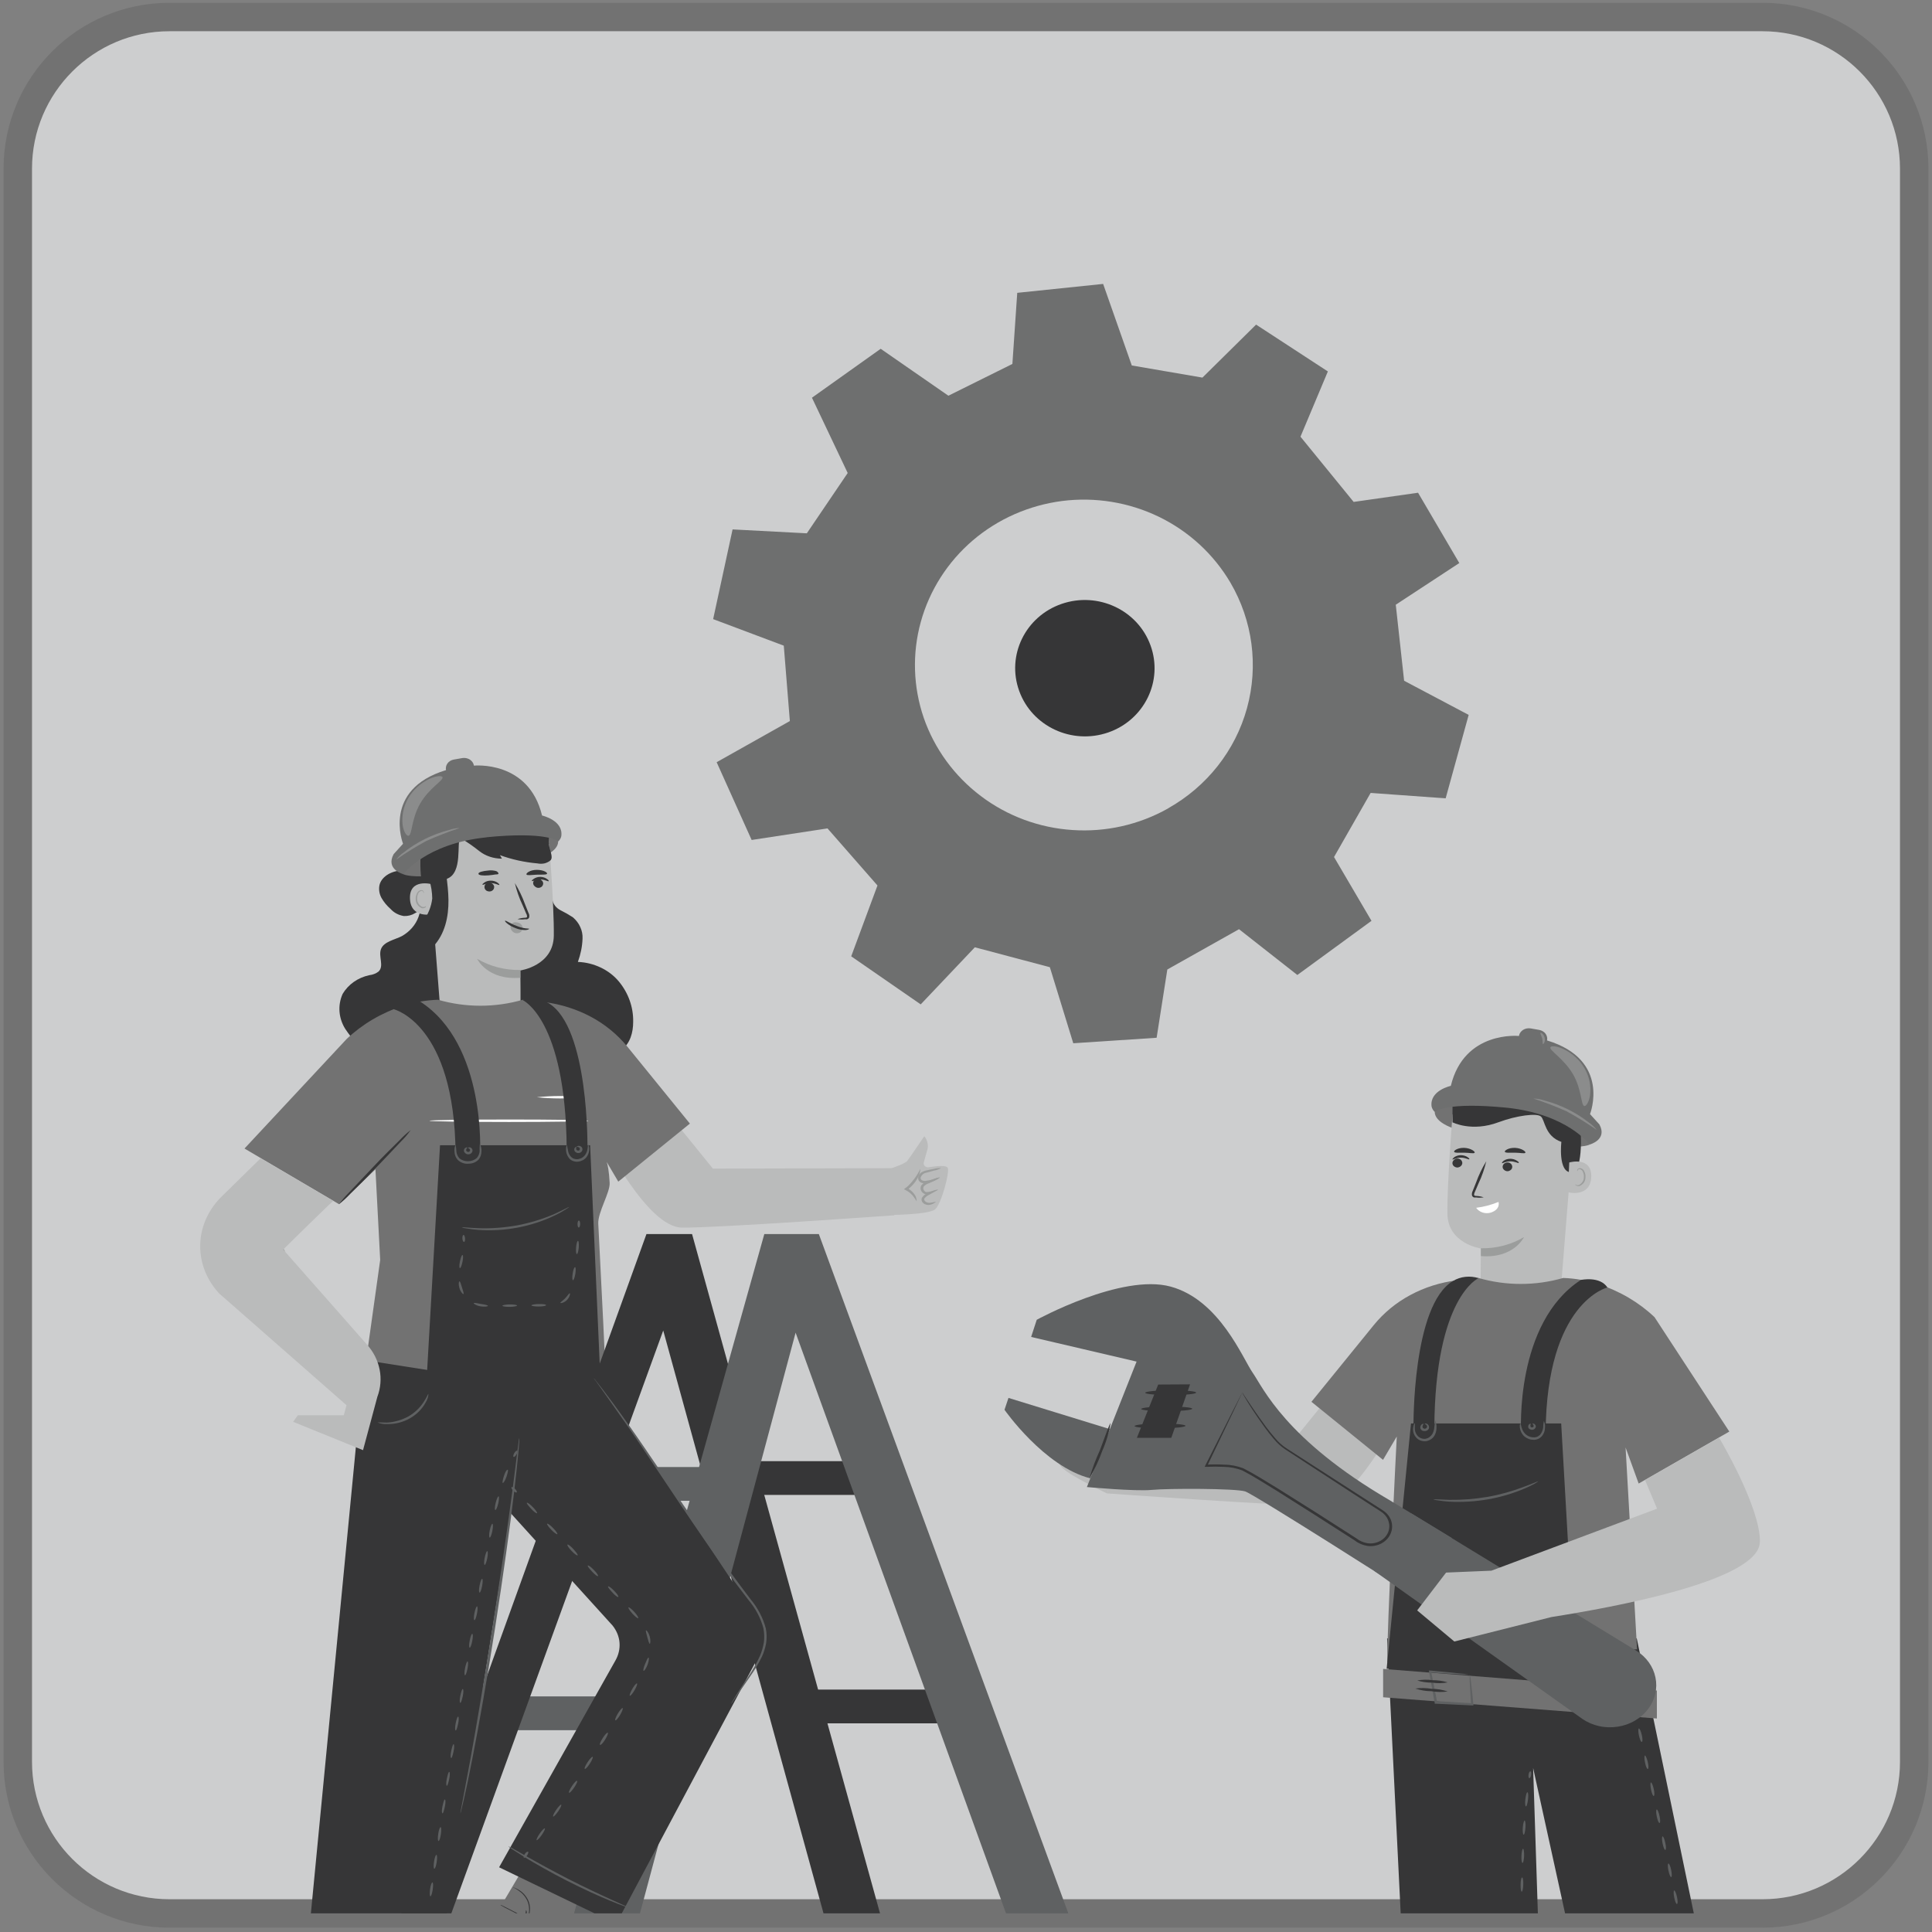 <svg width="163" height="163" viewBox="0 0 163 163" fill="none" xmlns="http://www.w3.org/2000/svg">
<rect x="0" y="0" width="163" height="163" fill="#808080" stroke="none"/>
<path d="M148.7 1.436H14.3C7.231 1.436 1.5 7.167 1.5 14.236V148.636C1.5 155.705 7.231 161.436 14.3 161.436H148.7C155.769 161.436 161.5 155.705 161.5 148.636V14.236C161.5 7.167 155.769 1.436 148.7 1.436Z" fill="#CDCECF" stroke="#727272" stroke-width="2.4" stroke-miterlimit="10"/>
<path d="M129.748 161.427L129.348 149.164L132.042 161.427H142.904L138.092 138.228H117.028L118.174 161.427H129.748Z" fill="#363637"/>
<path d="M123.111 47.49L119.639 41.571L114.206 42.346L109.719 36.843L112.03 31.338L105.975 27.387L101.447 31.858L95.487 30.834L93.07 23.954L85.823 24.706L85.414 30.706L80.014 33.386L74.302 29.427L68.503 33.554L71.519 39.907L68.071 44.995L61.807 44.666L60.167 52.234L66.127 54.474L66.639 60.834L60.463 64.306L63.415 70.867L69.815 69.891L74.031 74.707L71.815 80.683L77.679 84.738L82.246 79.922L88.575 81.602L90.55 88.018L97.583 87.554L98.486 81.794L104.534 78.395L109.455 82.258L115.71 77.69L112.55 72.306L115.638 66.898L121.967 67.355L123.91 60.315L118.463 57.434L117.759 51.019L123.127 47.498L123.111 47.49ZM98.543 68.21C96.095 69.587 93.286 70.219 90.479 70.027C87.663 69.843 84.975 68.843 82.743 67.154C80.511 65.466 78.839 63.17 77.934 60.562C77.039 57.947 76.951 55.13 77.687 52.467C78.423 49.803 79.951 47.41 82.071 45.594C84.199 43.779 86.822 42.627 89.614 42.267C92.407 41.914 95.255 42.379 97.775 43.602C100.303 44.827 102.399 46.763 103.807 49.154C105.687 52.362 106.19 56.17 105.207 59.746C104.222 63.322 101.823 66.362 98.543 68.202V68.21Z" fill="#6E6F6F"/>
<path d="M93.492 61.799C96.548 60.743 98.157 57.454 97.069 54.454C95.988 51.462 92.628 49.894 89.565 50.95C86.509 52.006 84.9 55.294 85.988 58.294C87.069 61.287 90.429 62.855 93.492 61.799Z" fill="#363637"/>
<path d="M122.524 95.156C122.524 95.156 121.06 94.692 121.044 93.812C121.028 92.932 132.02 91.684 134.124 96.564C134.124 96.564 133.692 96.828 132.012 96.732" fill="#727272"/>
<path d="M131.644 109.292L124.94 108.804C124.9 108.092 124.94 105.332 124.94 105.332C124.94 105.332 122.148 104.94 122.116 102.396C122.084 99.852 122.548 94.02 122.548 94.02C124.14 93.396 125.884 93.172 127.604 93.372C129.324 93.572 130.956 94.188 132.324 95.156L132.756 95.444L131.644 109.292Z" fill="#BABBBB"/>
<path d="M123.219 98.404C123.26 98.372 123.299 98.332 123.324 98.292C123.347 98.244 123.363 98.196 123.372 98.148C123.372 98.1 123.372 98.044 123.347 97.996C123.331 97.948 123.3 97.908 123.268 97.868C123.228 97.828 123.187 97.804 123.132 97.78C123.075 97.756 123.027 97.748 122.972 97.748C122.915 97.748 122.86 97.756 122.812 97.772C122.764 97.796 122.716 97.82 122.676 97.86C122.636 97.892 122.604 97.932 122.58 97.972C122.556 98.012 122.548 98.06 122.54 98.108C122.54 98.156 122.54 98.204 122.564 98.252C122.58 98.3 122.611 98.34 122.643 98.372C122.675 98.404 122.723 98.436 122.771 98.46C122.819 98.484 122.867 98.492 122.924 98.5C122.979 98.5 123.027 98.5 123.084 98.476C123.132 98.46 123.18 98.436 123.219 98.404Z" fill="#363637"/>
<path d="M122.548 97.82C122.588 97.86 122.868 97.668 123.252 97.668C123.636 97.668 123.916 97.852 123.956 97.804C123.996 97.756 123.932 97.708 123.812 97.62C123.644 97.516 123.452 97.46 123.244 97.46C123.044 97.46 122.852 97.524 122.684 97.636C122.588 97.724 122.524 97.804 122.54 97.82H122.548Z" fill="#363637"/>
<path d="M126.972 98.124C126.9 98.164 126.852 98.22 126.812 98.284C126.78 98.348 126.764 98.428 126.78 98.5C126.788 98.572 126.828 98.636 126.884 98.692C126.94 98.748 127.012 98.78 127.084 98.804C127.164 98.82 127.244 98.82 127.317 98.788C127.388 98.764 127.46 98.716 127.508 98.66C127.556 98.604 127.58 98.532 127.589 98.46C127.589 98.388 127.572 98.316 127.532 98.252C127.476 98.172 127.388 98.108 127.284 98.084C127.18 98.06 127.068 98.084 126.981 98.132L126.972 98.124Z" fill="#363637"/>
<path d="M126.716 98.132C126.756 98.172 127.036 97.98 127.42 97.98C127.804 97.98 128.084 98.156 128.124 98.116C128.164 98.076 128.124 98.012 127.98 97.932C127.812 97.82 127.62 97.764 127.42 97.764C127.22 97.764 127.02 97.82 126.86 97.932C126.74 98.028 126.7 98.116 126.724 98.132H126.716Z" fill="#363637"/>
<path d="M125.18 101.02C124.98 100.948 124.772 100.908 124.556 100.9C124.452 100.9 124.372 100.868 124.364 100.82C124.364 100.732 124.388 100.636 124.436 100.556L124.74 99.844C125.028 99.244 125.244 98.612 125.396 97.972C125.044 98.54 124.756 99.148 124.532 99.772L124.244 100.492C124.18 100.612 124.164 100.756 124.196 100.884C124.212 100.916 124.236 100.948 124.26 100.972C124.292 100.996 124.324 101.02 124.364 101.028H124.54C124.748 101.06 124.964 101.052 125.172 101.02L125.18 101.02Z" fill="#363637"/>
<path d="M126.428 101.404C125.828 101.652 125.196 101.82 124.54 101.9C124.668 102.084 124.86 102.228 125.092 102.3C125.316 102.372 125.571 102.372 125.795 102.3C126.627 102.012 126.428 101.412 126.428 101.412V101.404Z" fill="white"/>
<path d="M124.947 105.316C126.236 105.34 127.5 105.012 128.579 104.372C128.579 104.372 127.715 106.204 124.94 105.972V105.316H124.947Z" fill="#9B9D9C"/>
<path d="M122.524 94.676C122.524 94.676 124.156 95.54 126.444 94.676C127.948 94.116 129.66 93.892 130.004 94.196C130.356 94.5 130.323 95.852 131.731 96.34C131.731 96.34 131.428 98.924 132.564 98.908C133.7 98.892 133.324 94.828 133.324 94.828L130.652 93.412L127.676 92.684L124.796 92.86L122.547 93.252V94.668L122.524 94.676Z" fill="#363637"/>
<path d="M132.396 98.076C132.444 98.06 134.308 97.556 134.252 99.3C134.188 101.044 132.292 100.62 132.284 100.572C132.284 100.524 132.396 98.076 132.396 98.076Z" fill="#BABBBB"/>
<path d="M132.892 99.924C132.892 99.924 132.924 99.924 132.98 99.972C133.06 100.004 133.148 100.004 133.228 99.972C133.356 99.9 133.46 99.804 133.524 99.692C133.596 99.58 133.628 99.444 133.628 99.316C133.644 99.164 133.612 99.012 133.548 98.876C133.532 98.82 133.5 98.772 133.46 98.732C133.42 98.692 133.364 98.66 133.308 98.644C133.268 98.636 133.228 98.636 133.196 98.644C133.156 98.66 133.132 98.684 133.116 98.716C133.092 98.764 133.116 98.796 133.092 98.804C133.068 98.804 133.052 98.772 133.068 98.7C133.084 98.66 133.108 98.62 133.148 98.596C133.204 98.564 133.268 98.548 133.332 98.556C133.412 98.572 133.484 98.604 133.54 98.652C133.596 98.7 133.644 98.764 133.669 98.836C133.749 98.988 133.78 99.156 133.764 99.324C133.764 99.476 133.724 99.636 133.636 99.764C133.548 99.892 133.412 99.996 133.26 100.06C133.212 100.068 133.156 100.076 133.1 100.06C133.044 100.052 132.997 100.028 132.956 100.004C132.901 99.972 132.884 99.932 132.9 99.932L132.892 99.924Z" fill="#9B9D9C"/>
<path d="M133.692 92.692C133.692 92.748 133.396 92.724 133.076 92.82C132.756 92.916 132.54 93.076 132.492 93.036C132.444 92.996 132.62 92.74 133.012 92.644C133.404 92.548 133.716 92.644 133.692 92.692Z" fill="#363637"/>
<path d="M132.604 91.588C132.732 91.852 132.756 92.14 132.66 92.42C132.556 92.892 132.228 93.172 132.188 93.132C132.148 93.092 132.356 92.796 132.436 92.38C132.524 91.956 132.524 91.596 132.596 91.596L132.604 91.588Z" fill="#363637"/>
<path d="M124.412 97.252C124.348 97.356 123.98 97.252 123.548 97.252C123.116 97.252 122.74 97.284 122.684 97.18C122.628 97.076 123.012 96.82 123.548 96.844C124.084 96.868 124.476 97.156 124.412 97.252Z" fill="#363637"/>
<path d="M128.692 97.252C128.636 97.356 128.26 97.252 127.828 97.252C127.396 97.252 127.02 97.284 126.964 97.18C126.908 97.076 127.284 96.82 127.828 96.844C128.364 96.868 128.756 97.156 128.692 97.252Z" fill="#363637"/>
<path d="M127.076 93.452C122.044 92.956 121.084 93.764 121.036 93.804C120.908 93.676 120.82 93.524 120.78 93.348C120.604 91.996 122.404 91.612 122.404 91.612C123.532 86.924 128.156 87.404 128.156 87.404V87.372C128.196 87.172 128.324 87.004 128.508 86.884C128.692 86.772 128.916 86.732 129.132 86.764L129.86 86.892C130.076 86.932 130.268 87.044 130.396 87.212C130.516 87.38 130.564 87.58 130.524 87.78C135.948 89.428 134.148 93.996 134.148 93.996L134.94 94.868C135.644 96.164 134.116 96.564 134.116 96.564C134.116 96.564 132.236 93.98 127.084 93.452H127.076Z" fill="#6E6F6F"/>
<g opacity="0.2">
<path d="M129.365 92.684C129.669 92.684 129.973 92.74 130.261 92.836C131.669 93.204 132.972 93.852 134.084 94.732C134.325 94.9 134.54 95.1 134.716 95.332C133.9 94.764 133.061 94.244 132.181 93.764C131.269 93.356 130.332 92.996 129.372 92.684L129.365 92.684Z" fill="white"/>
</g>
<g opacity="0.2">
<path d="M130.18 88.084C130.124 88.06 130.18 87.852 130.108 87.604C130.036 87.356 129.924 87.18 129.972 87.14C130.02 87.1 130.26 87.252 130.324 87.572C130.388 87.892 130.228 88.092 130.172 88.092L130.18 88.084Z" fill="white"/>
</g>
<g opacity="0.2">
<path d="M133.676 93.316C133.364 93.26 133.476 91.932 132.7 90.612C131.924 89.3 130.684 88.612 130.804 88.356C130.86 88.228 131.284 88.228 131.876 88.492C132.652 88.86 133.284 89.428 133.684 90.132C134.092 90.836 134.252 91.628 134.148 92.42C134.052 93.028 133.788 93.348 133.668 93.316H133.676Z" fill="white"/>
</g>
<path d="M93.412 126.004C93.412 126.004 90.092 124.436 89.532 123.748C88.964 123.068 88.708 120.556 88.708 120.556L94.364 122.484L93.412 126.004Z" fill="#BABBBB"/>
<path d="M118.108 119.508C117.916 119.564 114.26 126.996 111.316 127.036C108.38 127.076 93.412 125.996 93.412 125.996L94.34 122.46L108.7 122.044L113.404 116.244L118.108 119.516V119.508Z" fill="#BABBBB"/>
<path d="M138.116 139.148L117.044 140.236C116.98 138.124 117.844 121.196 117.844 121.196L116.684 123.164L110.644 118.268L115.916 111.78C116.748 110.764 117.788 109.9 118.988 109.26C120.188 108.612 121.516 108.196 122.892 108.02C123.708 107.916 124.332 107.868 124.732 107.82C127.06 108.492 129.556 108.492 131.884 107.82C132.892 107.852 133.892 108.028 134.844 108.34C136.644 108.916 138.268 109.876 139.588 111.124L145.9 120.78L138.252 125.164L137.148 122.124L138.116 139.14V139.148Z" fill="#727272"/>
<path d="M128.419 158.396C128.483 158.396 128.531 158.66 128.515 158.996C128.508 159.324 128.451 159.596 128.387 159.596C128.323 159.596 128.284 159.324 128.291 158.996C128.291 158.668 128.355 158.38 128.419 158.404V158.396Z" fill="#5F6162"/>
<path d="M128.5 155.98C128.556 155.98 128.596 156.252 128.588 156.58C128.572 156.908 128.516 157.18 128.452 157.172C128.388 157.172 128.348 156.9 128.364 156.572C128.38 156.244 128.436 155.972 128.5 155.98Z" fill="#5F6162"/>
<path d="M128.628 153.596C128.684 153.596 128.724 153.868 128.7 154.196C128.676 154.524 128.612 154.796 128.548 154.788C128.484 154.788 128.452 154.516 128.476 154.18C128.5 153.852 128.58 153.588 128.628 153.588V153.596Z" fill="#5F6162"/>
<path d="M128.868 151.212C128.932 151.212 128.956 151.484 128.916 151.82C128.876 152.148 128.804 152.412 128.74 152.404C128.676 152.396 128.652 152.132 128.692 151.796C128.732 151.468 128.804 151.204 128.86 151.212L128.868 151.212Z" fill="#5F6162"/>
<path d="M129.116 149.444C129.18 149.444 129.204 149.588 129.18 149.748C129.156 149.908 129.084 150.028 129.028 150.02C128.964 150.02 128.94 149.876 128.964 149.716C128.988 149.548 129.06 149.436 129.116 149.444Z" fill="#5F6162"/>
<path d="M132.867 140.228L131.715 120.092H119.043L116.988 140.796L132.867 140.22V140.228Z" fill="#363637"/>
<path d="M135.62 108.62C135.62 108.62 130.484 109.844 130.404 120.828H128.332C128.332 120.828 127.788 111.612 133.372 107.988C133.372 107.988 134.988 107.636 135.62 108.628V108.62Z" fill="#363637"/>
<path d="M124.741 107.836C124.741 107.836 121.093 109.404 121.013 120.404H119.253C119.253 120.404 119.132 110.108 122.588 108.076C122.901 107.884 123.26 107.764 123.637 107.724C124.012 107.684 124.389 107.724 124.748 107.836L124.741 107.836Z" fill="#363637"/>
<path d="M141.252 159.492C141.308 159.492 141.42 159.724 141.484 160.044C141.556 160.356 141.556 160.62 141.484 160.636C141.412 160.652 141.316 160.404 141.252 160.084C141.188 159.772 141.188 159.5 141.252 159.492Z" fill="#5F6162"/>
<path d="M140.764 157.22C140.828 157.22 140.932 157.452 140.996 157.772C141.06 158.092 141.068 158.348 140.996 158.364C140.924 158.372 140.828 158.132 140.764 157.812C140.692 157.5 140.7 157.22 140.764 157.22Z" fill="#5F6162"/>
<path d="M140.268 154.932C140.332 154.932 140.435 155.164 140.499 155.484C140.572 155.804 140.572 156.06 140.499 156.076C140.428 156.084 140.332 155.844 140.268 155.524C140.204 155.204 140.211 154.94 140.268 154.932Z" fill="#5F6162"/>
<path d="M139.78 152.66C139.836 152.66 139.948 152.892 140.012 153.212C140.084 153.524 140.084 153.788 140.012 153.804C139.94 153.812 139.844 153.572 139.78 153.252C139.708 152.94 139.716 152.676 139.78 152.66Z" fill="#5F6162"/>
<path d="M139.284 150.38C139.348 150.38 139.452 150.612 139.524 150.932C139.596 151.244 139.596 151.508 139.524 151.524C139.452 151.532 139.356 151.292 139.292 150.972C139.228 150.652 139.228 150.396 139.292 150.38H139.284Z" fill="#5F6162"/>
<path d="M138.78 148.108C138.836 148.108 138.948 148.34 139.02 148.66C139.092 148.972 139.1 149.236 139.02 149.244C138.94 149.252 138.852 149.012 138.788 148.7C138.716 148.388 138.724 148.124 138.788 148.108H138.78Z" fill="#5F6162"/>
<path d="M138.275 145.828C138.332 145.828 138.444 146.06 138.515 146.372C138.588 146.684 138.595 146.948 138.515 146.964C138.435 146.972 138.348 146.732 138.275 146.42C138.204 146.108 138.211 145.828 138.275 145.828Z" fill="#5F6162"/>
<path d="M137.893 144.116C137.948 144.116 138.028 144.228 138.069 144.38C138.108 144.54 138.069 144.676 138.021 144.692C137.973 144.7 137.884 144.58 137.844 144.428C137.812 144.268 137.829 144.132 137.884 144.116H137.893Z" fill="#5F6162"/>
<path d="M121.084 119.828C121.171 120.012 121.203 120.212 121.196 120.412C121.203 120.636 121.156 120.86 121.052 121.068C120.988 121.196 120.892 121.316 120.764 121.404C120.644 121.492 120.492 121.556 120.34 121.588C120.18 121.612 120.012 121.588 119.86 121.54C119.708 121.484 119.58 121.396 119.476 121.276C119.316 121.1 119.228 120.876 119.219 120.644C119.219 120.252 119.347 120.052 119.372 120.068C119.395 120.076 119.34 120.3 119.372 120.636C119.395 120.828 119.484 121.012 119.619 121.156C119.699 121.244 119.804 121.308 119.916 121.348C120.028 121.388 120.156 121.404 120.276 121.388C120.396 121.364 120.508 121.316 120.604 121.244C120.7 121.172 120.78 121.092 120.844 120.988C120.94 120.812 120.996 120.62 121.012 120.42C121.06 120.052 121.043 119.828 121.084 119.828Z" fill="#5F6162"/>
<path d="M120.172 120.116C120.172 120.116 120.3 120.044 120.452 120.164C120.5 120.204 120.54 120.26 120.556 120.324C120.572 120.388 120.572 120.452 120.556 120.508C120.532 120.564 120.5 120.62 120.444 120.66C120.388 120.7 120.324 120.724 120.26 120.732C120.188 120.748 120.108 120.74 120.036 120.716C119.964 120.692 119.908 120.644 119.868 120.58C119.844 120.532 119.828 120.476 119.828 120.428C119.828 120.38 119.844 120.324 119.868 120.276C119.956 120.108 120.108 120.108 120.108 120.14C120.108 120.164 120.036 120.212 120.02 120.324C120.012 120.356 120.012 120.38 120.02 120.412C120.028 120.436 120.044 120.468 120.068 120.484C120.092 120.508 120.116 120.524 120.148 120.532C120.18 120.54 120.212 120.54 120.244 120.532C120.276 120.532 120.308 120.516 120.332 120.492C120.356 120.468 120.372 120.452 120.388 120.42C120.396 120.396 120.404 120.364 120.396 120.332C120.396 120.3 120.38 120.276 120.364 120.252C120.284 120.156 120.196 120.14 120.196 120.108L120.172 120.116Z" fill="#5F6162"/>
<path d="M130.26 119.9C130.34 120.076 130.372 120.26 130.348 120.452C130.348 120.668 130.284 120.876 130.164 121.06C130.092 121.18 129.98 121.276 129.86 121.356C129.732 121.428 129.588 121.468 129.436 121.476C129.292 121.476 129.14 121.46 129.004 121.412C128.868 121.364 128.74 121.292 128.628 121.204C128.46 121.06 128.34 120.868 128.276 120.66C128.172 120.316 128.236 120.1 128.276 120.1C128.316 120.1 128.316 120.316 128.436 120.612C128.508 120.78 128.628 120.94 128.78 121.06C128.964 121.204 129.196 121.276 129.436 121.268C129.548 121.268 129.668 121.236 129.764 121.18C129.86 121.124 129.948 121.052 130.004 120.956C130.108 120.796 130.172 120.62 130.196 120.436C130.196 120.252 130.212 120.076 130.252 119.9H130.26Z" fill="#5F6162"/>
<path d="M129.268 120.116C129.268 120.116 129.38 120.06 129.492 120.172C129.524 120.204 129.548 120.244 129.564 120.284C129.58 120.324 129.58 120.372 129.564 120.412C129.548 120.468 129.508 120.516 129.468 120.556C129.42 120.596 129.364 120.62 129.3 120.628C129.236 120.636 129.172 120.628 129.116 120.604C129.06 120.58 129.004 120.548 128.972 120.5C128.948 120.46 128.932 120.42 128.932 120.372C128.932 120.324 128.932 120.284 128.956 120.244C129.02 120.108 129.148 120.1 129.148 120.132C129.148 120.164 129.116 120.204 129.116 120.284C129.116 120.364 129.164 120.444 129.276 120.428C129.388 120.412 129.412 120.324 129.38 120.244C129.348 120.164 129.284 120.14 129.284 120.108L129.268 120.116Z" fill="#5F6162"/>
<path d="M129.779 124.98C129.779 124.98 129.683 125.06 129.484 125.172C129.203 125.324 128.915 125.468 128.62 125.588C127.635 126.004 126.595 126.316 125.523 126.5C124.451 126.684 123.363 126.748 122.268 126.692C121.939 126.668 121.612 126.636 121.292 126.58C121.171 126.572 121.052 126.548 120.94 126.508C120.94 126.476 121.452 126.508 122.284 126.54C123.356 126.556 124.428 126.468 125.484 126.292C126.54 126.108 127.564 125.82 128.556 125.444C129.308 125.172 129.756 124.956 129.772 124.98H129.779Z" fill="#5F6162"/>
<path d="M139.788 142.628L116.692 140.804V143.196L139.788 144.988V142.62V142.628Z" fill="#727272"/>
<path d="M123.988 141.276C123.668 141.284 123.348 141.276 123.028 141.252C122.436 141.22 121.604 141.18 120.628 141.108L120.74 141.004L121.212 143.404L121.244 143.596L121.14 143.516L124.204 143.7L124.108 143.788C124.06 143.052 124.028 142.436 124.004 141.996C123.988 141.756 123.988 141.516 124.004 141.284C124.06 141.5 124.092 141.724 124.108 141.948C124.164 142.38 124.236 143.02 124.308 143.788V143.884H124.204L121.132 143.74H121.044V143.66L121.004 143.468L120.572 141.06L120.548 140.94H120.676C121.692 141.028 122.54 141.116 123.124 141.18C123.412 141.196 123.7 141.236 123.988 141.284L123.988 141.276Z" fill="#5F6162"/>
<path d="M119.572 141.78C119.996 141.7 120.437 141.692 120.869 141.756C121.301 141.756 121.732 141.812 122.14 141.94C121.716 142.02 121.276 142.028 120.844 141.964C120.412 141.964 119.98 141.908 119.572 141.78Z" fill="#363637"/>
<path d="M119.413 142.46C119.868 142.396 120.332 142.404 120.789 142.484C121.253 142.484 121.708 142.564 122.14 142.708C121.685 142.772 121.221 142.764 120.764 142.684C120.3 142.684 119.845 142.604 119.413 142.46Z" fill="#363637"/>
<path d="M93.636 120.572L85.084 117.94L84.748 118.94C84.748 118.94 88.092 123.74 91.988 124.724L93.636 120.58V120.572Z" fill="#5F6162"/>
<path d="M119.044 134.516C119.044 134.516 105.844 126.084 105.052 125.828C104.26 125.572 98.58 125.564 97.18 125.7C95.78 125.836 91.7 125.46 91.7 125.46L95.892 114.876L86.996 112.796L87.468 111.348C87.468 111.348 94.628 107.42 98.764 108.548C102.9 109.676 104.844 114.612 105.7 115.836C106.556 117.06 108.428 121.436 117.26 126.58L122.484 129.756L119.052 134.508L119.044 134.516Z" fill="#5F6162"/>
<path d="M104.804 117.476C104.788 117.516 104.772 117.556 104.756 117.596L104.604 117.924L104.012 119.172L101.852 123.676L101.763 123.572C102.268 123.54 102.771 123.54 103.283 123.572C103.836 123.572 104.38 123.684 104.892 123.876C105.876 124.38 106.844 124.996 107.868 125.62C109.916 126.892 112.131 128.3 114.435 129.788C114.707 130.004 115.043 130.148 115.395 130.204C115.651 130.236 115.916 130.212 116.156 130.132C116.404 130.052 116.62 129.924 116.796 129.748C116.972 129.572 117.1 129.364 117.164 129.132C117.228 128.9 117.235 128.66 117.171 128.436C117.1 128.132 116.924 127.86 116.675 127.652C116.419 127.46 116.108 127.276 115.836 127.1L114.18 126.028L108.476 122.308C108.083 122.052 107.747 121.74 107.459 121.388C107.18 121.06 106.94 120.748 106.716 120.444C106.284 119.844 105.916 119.308 105.635 118.876C105.356 118.444 105.14 118.092 105.004 117.852L104.851 117.588C104.851 117.588 104.82 117.524 104.804 117.492C104.836 117.516 104.851 117.548 104.876 117.58L105.043 117.836L105.716 118.836C106.012 119.268 106.38 119.796 106.828 120.404C107.052 120.7 107.3 121.012 107.58 121.332C107.86 121.676 108.196 121.972 108.58 122.22L114.307 125.908L115.964 126.972C116.252 127.164 116.532 127.324 116.828 127.54C117.123 127.772 117.331 128.092 117.411 128.436C117.491 128.788 117.452 129.148 117.283 129.476C117.123 129.804 116.844 130.068 116.499 130.244C116.156 130.412 115.756 130.484 115.372 130.428C114.979 130.364 114.611 130.212 114.307 129.972C111.996 128.484 109.788 127.076 107.747 125.796C106.723 125.172 105.747 124.54 104.796 124.052C104.307 123.868 103.795 123.764 103.267 123.756C102.771 123.732 102.275 123.732 101.779 123.756H101.635L101.692 123.636C102.652 121.74 103.42 120.196 103.971 119.116C104.236 118.604 104.435 118.196 104.588 117.908L104.748 117.596C104.78 117.524 104.796 117.484 104.796 117.492L104.804 117.476Z" fill="#363637"/>
<path d="M139.068 144.156C138.78 144.556 138.396 144.9 137.956 145.156C137.516 145.42 137.02 145.596 136.5 145.676C135.98 145.756 135.452 145.748 134.94 145.636C134.428 145.524 133.948 145.324 133.524 145.036L115.916 132.516L119.044 127.668L138.068 139.276C138.908 139.804 139.484 140.612 139.668 141.524C139.86 142.436 139.644 143.38 139.076 144.156H139.068Z" fill="#5F6162"/>
<path d="M100.404 116.796L98.82 121.308H95.916L97.716 116.812L100.404 116.796Z" fill="#363637"/>
<path d="M95.724 120.316C95.724 120.204 96.684 120.108 97.859 120.1C99.036 120.092 100.019 120.18 100.019 120.292C100.019 120.404 99.068 120.5 97.884 120.508C96.7 120.508 95.724 120.428 95.724 120.316Z" fill="#363637"/>
<path d="M96.276 118.876C96.276 118.764 97.236 118.668 98.428 118.66C99.628 118.66 100.588 118.74 100.588 118.852C100.588 118.964 99.628 119.06 98.428 119.06C97.228 119.06 96.276 118.98 96.276 118.868V118.876Z" fill="#363637"/>
<path d="M96.62 117.508C96.62 117.396 97.572 117.3 98.756 117.292C99.94 117.292 100.916 117.372 100.916 117.492C100.916 117.612 99.956 117.7 98.78 117.7C97.604 117.7 96.62 117.62 96.62 117.508Z" fill="#363637"/>
<path d="M93.692 120.068C93.564 120.876 93.324 121.668 92.988 122.428C92.716 123.204 92.364 123.948 91.932 124.66C92.164 123.876 92.452 123.1 92.796 122.356C93.268 121.084 93.628 120.06 93.7 120.068H93.692Z" fill="#363637"/>
<path d="M148.484 130.092C148.524 127.132 145.036 121.292 145.036 121.292L138.788 124.868L139.804 127.284L125.828 132.516L122.004 132.676L119.564 135.868L122.7 138.492L130.892 136.428C136.076 135.612 148.428 133.372 148.476 130.092H148.484Z" fill="#BABBBB"/>
<path d="M45.26 157.22C44.988 157.58 44.748 157.956 44.524 158.34C44.276 158.716 44.06 159.1 43.868 159.5C44.14 159.14 44.38 158.764 44.604 158.38C44.852 158.004 45.068 157.62 45.26 157.22Z" fill="#363637"/>
<path d="M44.22 160.428V160.604C44.22 160.7 44.292 160.764 44.316 160.756C44.34 160.756 44.316 160.668 44.316 160.58C44.316 160.492 44.244 160.42 44.22 160.428Z" fill="#363637"/>
<path d="M43.7 159.868C43.7 159.868 43.78 159.924 43.844 160.004C43.916 160.076 43.964 160.156 43.98 160.148C44.004 160.148 43.98 160.036 43.908 159.948C43.836 159.86 43.7 159.844 43.7 159.868Z" fill="#363637"/>
<path d="M43.308 159.54C43.308 159.54 43.308 159.596 43.348 159.644C43.388 159.684 43.436 159.708 43.452 159.7C43.468 159.692 43.452 159.636 43.412 159.596C43.372 159.556 43.324 159.524 43.308 159.548V159.54Z" fill="#363637"/>
<path d="M79.859 142.548H66.628V145.396H79.859V142.548Z" fill="#363637"/>
<path d="M73.26 123.276H60.028V126.124H73.26V123.276Z" fill="#363637"/>
<path d="M56.276 143.124H43.044C42.18 143.124 41.484 143.764 41.484 144.548C41.484 145.34 42.18 145.972 43.044 145.972H56.276C57.14 145.972 57.836 145.34 57.836 144.548C57.836 143.756 57.14 143.124 56.276 143.124Z" fill="#5F6162"/>
<path d="M47.852 125.196C47.852 125.572 48.02 125.932 48.308 126.204C48.604 126.476 48.996 126.62 49.412 126.62H59.524C59.94 126.62 60.332 126.468 60.628 126.204C60.924 125.94 61.084 125.572 61.084 125.196C61.084 124.82 60.916 124.46 60.628 124.188C60.332 123.924 59.94 123.772 59.524 123.772H49.412C48.996 123.772 48.604 123.924 48.308 124.188C48.012 124.452 47.852 124.82 47.852 125.196Z" fill="#5F6162"/>
<path d="M50.732 96.044C50.932 96.1 54.58 103.532 57.524 103.572C60.46 103.612 75.436 102.532 75.436 102.532L75.62 98.556L60.148 98.596L55.444 92.796L50.74 96.052L50.732 96.044Z" fill="#BABBBB"/>
<path d="M73.716 99.052C73.716 99.052 76.268 98.308 76.548 97.94C76.828 97.572 77.98 95.86 77.98 95.86C78.22 96.156 78.324 96.524 78.268 96.892C78.188 97.172 78.044 97.676 77.94 98.068C77.924 98.124 77.924 98.18 77.94 98.236C77.956 98.292 77.988 98.34 78.028 98.38C78.068 98.42 78.124 98.452 78.188 98.468C78.244 98.484 78.308 98.492 78.372 98.476C78.972 98.38 79.86 98.276 79.964 98.54C80.124 98.932 79.428 101.54 78.908 102.02C78.396 102.5 74.884 102.508 74.884 102.508L73.716 99.044V99.052Z" fill="#BABBBB"/>
<path d="M79.308 99.316C79.308 99.316 79.148 99.492 78.787 99.644C78.572 99.732 78.348 99.796 78.115 99.828C77.956 99.852 77.796 99.828 77.66 99.748C77.588 99.7 77.523 99.636 77.492 99.556C77.46 99.476 77.452 99.396 77.468 99.308C77.5 99.148 77.596 99.012 77.731 98.916C77.852 98.844 77.98 98.788 78.124 98.756C78.371 98.692 78.596 98.66 78.78 98.62C78.98 98.564 79.188 98.54 79.396 98.548C79.22 98.652 79.02 98.724 78.82 98.756L78.18 98.932C78.067 98.948 77.956 98.996 77.868 99.068C77.779 99.14 77.716 99.228 77.676 99.332C77.628 99.548 77.852 99.652 78.084 99.628C78.3 99.604 78.508 99.564 78.707 99.5C78.892 99.428 79.092 99.364 79.284 99.324L79.308 99.316Z" fill="#9B9D9C"/>
<path d="M78.885 100.492C78.757 100.588 78.612 100.66 78.453 100.7C78.373 100.732 78.284 100.748 78.197 100.756C78.14 100.756 78.076 100.756 78.02 100.732C77.964 100.708 77.916 100.684 77.868 100.644C77.764 100.564 77.701 100.46 77.676 100.34C77.653 100.22 77.676 100.1 77.74 99.996C77.884 99.82 78.085 99.7 78.316 99.644L78.796 99.468C79.076 99.364 79.26 99.34 79.269 99.364C79.276 99.388 79.116 99.468 78.86 99.596C78.732 99.66 78.572 99.74 78.396 99.82C78.213 99.876 78.052 99.972 77.932 100.108C77.9 100.172 77.884 100.244 77.9 100.316C77.916 100.388 77.957 100.452 78.012 100.5C78.028 100.524 78.06 100.548 78.092 100.556C78.124 100.572 78.156 100.572 78.188 100.572C78.26 100.572 78.332 100.564 78.404 100.548C78.684 100.492 78.868 100.452 78.876 100.492H78.885Z" fill="#9B9D9C"/>
<path d="M77.34 101.356C77.34 101.356 77.26 101.22 77.124 101.028C76.948 100.764 76.7 100.556 76.404 100.404L76.26 100.332L76.388 100.236C76.476 100.172 76.572 100.1 76.652 100.02C77.06 99.612 77.388 99.148 77.636 98.644C77.668 98.644 77.636 98.844 77.54 99.14C77.38 99.524 77.132 99.876 76.812 100.164C76.724 100.244 76.628 100.324 76.524 100.396V100.228C76.852 100.396 77.116 100.652 77.268 100.964C77.34 101.196 77.34 101.356 77.34 101.356Z" fill="#9B9D9C"/>
<path d="M78.948 101.404C78.948 101.404 78.836 101.532 78.564 101.62C78.476 101.652 78.388 101.66 78.3 101.66C78.212 101.66 78.124 101.636 78.036 101.596C77.932 101.548 77.852 101.476 77.796 101.388C77.764 101.332 77.748 101.276 77.748 101.212C77.748 101.148 77.764 101.092 77.796 101.036C77.908 100.868 78.076 100.724 78.276 100.644C78.412 100.572 78.556 100.516 78.708 100.46C78.964 100.372 79.14 100.348 79.14 100.372C79.14 100.396 79.004 100.468 78.772 100.588C78.66 100.652 78.524 100.724 78.372 100.812C78.22 100.884 78.092 100.988 77.996 101.108C77.932 101.22 78.028 101.356 78.148 101.42C78.268 101.476 78.404 101.5 78.54 101.468C78.78 101.436 78.94 101.372 78.956 101.404L78.948 101.404Z" fill="#9B9D9C"/>
<path d="M35.741 75.308C35.685 76.004 35.541 76.692 35.309 77.356C35.069 78.028 34.573 78.596 33.917 78.972C33.277 79.3 32.397 79.436 32.149 80.06C31.901 80.692 32.437 81.5 31.933 81.972C31.709 82.14 31.437 82.244 31.149 82.276C30.677 82.38 30.229 82.572 29.845 82.844C29.461 83.116 29.141 83.46 28.909 83.852C28.693 84.332 28.605 84.844 28.645 85.356C28.685 85.868 28.853 86.372 29.133 86.812C29.717 87.692 30.445 88.492 31.293 89.172L39.485 87.572C39.485 87.572 37.061 75.74 37.101 75.82C36.637 75.676 36.181 75.507 35.741 75.308Z" fill="#363637"/>
<path d="M46.604 75.932C46.644 76.116 46.724 76.284 46.844 76.436C46.964 76.588 47.124 76.708 47.3 76.804C47.66 76.98 48.012 77.18 48.34 77.396C48.604 77.628 48.82 77.9 48.956 78.212C49.1 78.524 49.164 78.852 49.148 79.188C49.124 79.86 48.988 80.516 48.756 81.156C49.428 81.18 50.084 81.348 50.676 81.628C51.268 81.908 51.796 82.308 52.204 82.796C53.02 83.78 53.444 84.98 53.42 86.212C53.42 87.084 53.18 88.028 52.444 88.572C51.828 88.972 51.1 89.204 50.34 89.252C48.852 89.452 47.356 89.572 45.86 89.684C44.364 89.804 42.748 89.892 41.42 89.236C40.332 88.636 39.508 87.708 39.084 86.612C38.42 85.012 38.18 83.292 38.388 81.588C38.596 79.892 39.004 78.22 39.596 76.604" fill="#363637"/>
<path d="M36.284 74.012C35.556 73.676 34.756 73.476 33.94 73.444C33.124 73.444 32.26 73.884 32.036 74.596C31.932 74.98 31.988 75.388 32.18 75.748C32.38 76.1 32.644 76.42 32.956 76.692C33.236 77.004 33.628 77.212 34.068 77.284C34.412 77.3 34.748 77.212 35.028 77.036C35.596 76.74 36.012 76.244 36.196 75.676C36.276 75.388 36.276 75.084 36.18 74.804C36.084 74.524 35.908 74.268 35.66 74.068" fill="#363637"/>
<path d="M45.612 72.34C45.612 72.34 47.084 71.876 47.092 70.996C47.108 70.124 36.116 68.868 34.012 73.748C34.012 73.748 34.42 74.012 36.124 73.916" fill="#727272"/>
<path d="M37.196 85.836L43.9 85.348C43.94 84.636 43.9 81.876 43.9 81.876C43.9 81.876 46.692 81.484 46.724 78.94C46.756 76.396 46.292 70.564 46.292 70.564C44.708 69.94 42.964 69.716 41.252 69.916C39.54 70.116 37.916 70.724 36.548 71.684L36.116 71.972L37.196 85.836Z" fill="#BABBBB"/>
<path d="M45.132 74.788C45.092 74.756 45.052 74.716 45.028 74.676C45.004 74.636 44.988 74.58 44.98 74.532C44.98 74.484 44.98 74.428 45.004 74.38C45.02 74.332 45.052 74.292 45.084 74.252C45.124 74.212 45.164 74.188 45.22 74.164C45.268 74.14 45.324 74.132 45.38 74.132C45.436 74.132 45.492 74.14 45.54 74.164C45.588 74.18 45.636 74.212 45.676 74.252C45.716 74.284 45.756 74.324 45.78 74.364C45.804 74.412 45.82 74.46 45.828 74.508C45.828 74.556 45.828 74.612 45.804 74.66C45.788 74.708 45.756 74.748 45.724 74.788C45.684 74.828 45.644 74.852 45.588 74.876C45.54 74.9 45.484 74.908 45.428 74.908C45.372 74.908 45.316 74.9 45.268 74.876C45.22 74.852 45.172 74.828 45.132 74.788Z" fill="#363637"/>
<path d="M46.284 74.348C46.244 74.388 45.972 74.204 45.588 74.196C45.204 74.196 44.924 74.38 44.884 74.332C44.844 74.284 44.908 74.236 45.028 74.148C45.188 74.036 45.388 73.98 45.588 73.98C45.788 73.98 45.988 74.044 46.148 74.156C46.284 74.244 46.316 74.324 46.284 74.34V74.348Z" fill="#363637"/>
<path d="M41.508 74.54C41.556 74.564 41.596 74.596 41.62 74.636C41.644 74.676 41.676 74.724 41.684 74.764C41.692 74.804 41.7 74.86 41.684 74.908C41.676 74.956 41.66 75.004 41.628 75.044C41.596 75.084 41.564 75.124 41.516 75.148C41.476 75.18 41.42 75.196 41.372 75.204C41.316 75.212 41.268 75.22 41.212 75.204C41.156 75.196 41.108 75.18 41.06 75.156C40.972 75.1 40.908 75.02 40.884 74.924C40.86 74.828 40.876 74.732 40.924 74.644C40.948 74.604 40.988 74.564 41.036 74.532C41.076 74.5 41.132 74.484 41.18 74.468C41.236 74.46 41.284 74.452 41.34 74.468C41.396 74.476 41.444 74.492 41.492 74.524L41.508 74.54Z" fill="#363637"/>
<path d="M42.124 74.66C42.076 74.7 41.804 74.508 41.42 74.508C41.036 74.508 40.756 74.684 40.716 74.644C40.676 74.604 40.74 74.548 40.86 74.46C41.02 74.348 41.22 74.292 41.428 74.3C41.628 74.3 41.828 74.364 41.988 74.476C42.108 74.564 42.148 74.644 42.132 74.668L42.124 74.66Z" fill="#363637"/>
<path d="M43.66 77.548C43.86 77.476 44.068 77.436 44.284 77.428C44.38 77.428 44.468 77.404 44.468 77.348C44.468 77.26 44.452 77.164 44.396 77.084C44.3 76.852 44.196 76.62 44.092 76.372C43.804 75.772 43.588 75.14 43.436 74.5C43.788 75.076 44.076 75.676 44.3 76.3C44.396 76.548 44.492 76.78 44.588 77.02C44.66 77.14 44.676 77.276 44.644 77.412C44.628 77.444 44.604 77.476 44.58 77.5C44.548 77.524 44.516 77.54 44.476 77.556C44.42 77.564 44.364 77.564 44.3 77.556C44.092 77.588 43.876 77.58 43.668 77.548L43.66 77.548Z" fill="#363637"/>
<path d="M43.892 81.836C42.604 81.86 41.332 81.532 40.252 80.892C40.252 80.892 41.116 82.724 43.9 82.492V81.836H43.892Z" fill="#9B9D9C"/>
<path d="M46.316 71.204C45.7 71.46 45.036 71.596 44.356 71.596C43.676 71.596 43.012 71.46 42.396 71.204C40.892 70.644 39.18 70.42 38.836 70.724C38.484 71.028 39.092 73.652 37.692 74.148C37.692 74.148 37.428 75.46 36.284 75.444C35.14 75.428 35.532 71.372 35.532 71.372L38.204 69.948L41.188 69.228L44.068 69.404L46.316 69.796V71.212V71.204Z" fill="#363637"/>
<path d="M36.444 74.596C36.396 74.596 34.524 74.084 34.588 75.82C34.652 77.556 36.548 77.14 36.548 77.092C36.548 77.044 36.444 74.596 36.444 74.596Z" fill="#BABBBB"/>
<path d="M35.932 76.452C35.932 76.452 35.9 76.452 35.844 76.5C35.764 76.532 35.676 76.532 35.596 76.5C35.468 76.428 35.364 76.332 35.3 76.22C35.228 76.108 35.196 75.972 35.196 75.844C35.188 75.692 35.212 75.548 35.276 75.412C35.292 75.356 35.324 75.308 35.364 75.268C35.404 75.228 35.46 75.196 35.516 75.172C35.556 75.156 35.596 75.164 35.628 75.172C35.668 75.188 35.692 75.212 35.708 75.244C35.74 75.292 35.708 75.324 35.74 75.332C35.772 75.332 35.78 75.3 35.74 75.228C35.724 75.188 35.7 75.148 35.66 75.124C35.612 75.1 35.556 75.092 35.508 75.1C35.428 75.116 35.356 75.148 35.3 75.204C35.244 75.252 35.196 75.316 35.172 75.38C35.1 75.54 35.06 75.716 35.076 75.884C35.076 76.036 35.116 76.196 35.212 76.324C35.3 76.452 35.436 76.556 35.588 76.62C35.636 76.628 35.692 76.636 35.748 76.62C35.804 76.604 35.852 76.588 35.892 76.564C35.94 76.5 35.964 76.46 35.94 76.46L35.932 76.452Z" fill="#9B9D9C"/>
<path d="M35.148 69.196C35.124 69.148 35.444 69.02 35.828 69.132C36.22 69.244 36.396 69.524 36.348 69.524C36.3 69.524 36.084 69.396 35.764 69.308C35.444 69.22 35.164 69.268 35.148 69.196Z" fill="#363637"/>
<path d="M36.236 68.116C36.308 68.116 36.308 68.484 36.396 68.9C36.484 69.316 36.692 69.62 36.644 69.652C36.596 69.684 36.276 69.412 36.18 68.94C36.092 68.668 36.108 68.372 36.244 68.108L36.236 68.116Z" fill="#363637"/>
<path d="M44.42 73.78C44.356 73.684 44.708 73.388 45.284 73.388C45.86 73.388 46.22 73.62 46.148 73.724C46.076 73.82 45.716 73.78 45.284 73.796C44.852 73.812 44.484 73.884 44.42 73.78Z" fill="#363637"/>
<path d="M38.78 70.668C39.364 71.004 39.916 71.388 40.436 71.804C40.964 72.22 41.644 72.444 42.348 72.444L42.18 72.148C43.188 72.516 44.252 72.748 45.34 72.844C45.532 72.884 45.74 72.884 45.932 72.844C46.124 72.796 46.308 72.708 46.452 72.58C46.7 72.284 46.356 71.756 46.316 71.212C46.284 70.82 46.132 70.716 45.724 70.572C45.532 70.524 45.332 70.508 45.14 70.524C43.628 70.58 42.116 70.5 40.612 70.3C40.26 70.236 39.908 70.212 39.548 70.228C39.372 70.228 39.196 70.268 39.036 70.34C38.876 70.404 38.732 70.508 38.62 70.62" fill="#363637"/>
<path d="M43.692 77.868C43.628 77.828 43.556 77.804 43.476 77.804C43.396 77.804 43.324 77.828 43.26 77.868C43.196 77.9 43.148 77.956 43.116 78.012C43.084 78.068 43.06 78.132 43.068 78.204C43.068 78.34 43.124 78.468 43.22 78.564C43.292 78.644 43.396 78.708 43.516 78.732C43.612 78.748 43.708 78.74 43.796 78.708C43.884 78.676 43.964 78.612 44.012 78.54C44.06 78.468 44.092 78.38 44.092 78.292C44.092 78.204 44.068 78.116 44.012 78.044C43.956 77.972 43.884 77.908 43.796 77.868C43.708 77.828 43.612 77.812 43.516 77.812" fill="#9B9D9C"/>
<path d="M44.66 78.364C44.66 78.364 44.548 78.46 44.332 78.468C44.052 78.468 43.78 78.419 43.524 78.316C42.924 78.1 42.548 77.731 42.612 77.683C42.676 77.635 43.044 77.924 43.604 78.124C43.836 78.22 44.084 78.284 44.332 78.323C44.524 78.348 44.644 78.34 44.652 78.364H44.66Z" fill="#363637"/>
<path d="M42.036 73.74C41.988 73.78 41.9 73.764 41.78 73.78C41.66 73.796 41.476 73.836 41.228 73.852C40.756 73.892 40.364 73.852 40.364 73.716C40.364 73.58 40.724 73.484 41.204 73.444C41.42 73.412 41.652 73.436 41.86 73.492C42.044 73.572 42.084 73.708 42.036 73.732V73.74Z" fill="#363637"/>
<path d="M37.484 71.78C37.516 73.172 37.82 74.556 37.836 75.94C37.852 77.332 37.548 78.804 36.54 79.868C36.212 80.268 35.724 80.524 35.18 80.596C35.028 80.62 34.868 80.596 34.724 80.532C34.58 80.468 34.468 80.372 34.396 80.244C34.332 80.028 34.364 79.796 34.484 79.596C34.828 78.964 35.228 78.348 35.668 77.764C36.108 77.18 36.388 76.508 36.468 75.804C36.46 75.284 36.38 74.764 36.228 74.268C36.076 73.764 36.052 73.236 36.164 72.724C36.22 72.468 36.364 72.236 36.564 72.052C36.764 71.868 37.02 71.74 37.3 71.684" fill="#363637"/>
<path d="M41.06 70.636C46.092 70.14 47.052 70.948 47.1 70.988C47.236 70.86 47.324 70.708 47.356 70.54C47.54 69.204 45.732 68.804 45.732 68.804C44.604 64.116 39.98 64.596 39.98 64.596V64.564C39.94 64.364 39.812 64.196 39.628 64.076C39.444 63.964 39.22 63.924 39.004 63.956L38.284 64.084C38.068 64.124 37.876 64.236 37.756 64.404C37.636 64.572 37.588 64.772 37.628 64.972C32.204 66.62 34.004 71.188 34.004 71.188L33.212 72.06C32.508 73.364 34.036 73.756 34.036 73.756C34.036 73.756 35.908 71.164 41.068 70.644L41.06 70.636Z" fill="#6E6F6F"/>
<g opacity="0.2">
<path d="M38.764 69.868C37.804 70.18 36.868 70.548 35.956 70.956C35.076 71.436 34.236 71.956 33.428 72.524C33.596 72.292 33.812 72.092 34.052 71.924C35.156 71.044 36.468 70.396 37.876 70.028C38.156 69.924 38.46 69.868 38.764 69.86V69.868Z" fill="white"/>
</g>
<g opacity="0.2">
<path d="M34.46 70.508C34.316 70.54 34.068 70.22 33.972 69.628C33.876 68.844 34.036 68.044 34.444 67.34C34.852 66.636 35.484 66.068 36.252 65.7C36.852 65.436 37.276 65.436 37.332 65.564C37.452 65.828 36.188 66.492 35.436 67.82C34.684 69.148 34.78 70.452 34.468 70.508H34.46Z" fill="white"/>
</g>
<path d="M30.756 115.66L51.116 117.332C51.148 116.06 50.724 108.324 50.476 103.244C50.428 102.284 51.476 100.612 51.436 99.804C51.332 97.804 51.004 97.724 51.004 97.724L52.164 99.692L58.204 94.796L52.932 88.308C52.1 87.292 51.06 86.428 49.86 85.788C48.66 85.148 47.332 84.724 45.956 84.548C45.14 84.452 44.516 84.396 44.108 84.348C41.78 85.02 39.284 85.02 36.956 84.348C35.948 84.38 34.948 84.556 33.996 84.868C32.196 85.444 30.572 86.404 29.252 87.652L20.628 96.9L28.604 101.596L31.676 98.652L32.076 106.3L30.764 115.66L30.756 115.66Z" fill="#727272"/>
<path d="M49.644 94.556C49.644 94.612 46.628 94.66 42.94 94.66C39.252 94.66 36.236 94.612 36.236 94.556C36.236 94.5 39.236 94.452 42.94 94.452C46.644 94.452 49.644 94.492 49.644 94.556Z" fill="white"/>
<path d="M49.196 92.572C47.9 92.708 46.588 92.708 45.292 92.572C46.588 92.436 47.9 92.436 49.196 92.572Z" fill="white"/>
<path d="M34.636 95.364C34.396 95.708 34.116 96.028 33.812 96.324C33.284 96.9 32.516 97.684 31.7 98.548C30.884 99.412 30.108 100.18 29.54 100.732C29.252 101.044 28.94 101.332 28.596 101.596C28.844 101.26 29.116 100.94 29.42 100.636C29.956 100.06 30.716 99.268 31.532 98.404C32.348 97.54 33.124 96.772 33.692 96.22C33.98 95.908 34.292 95.62 34.636 95.356V95.364Z" fill="#363637"/>
<path d="M22.364 103.98C22.724 104.18 23.044 104.428 23.316 104.716C23.644 104.956 23.9 105.268 24.076 105.62C23.732 105.404 23.428 105.148 23.156 104.86C22.828 104.62 22.564 104.316 22.364 103.98Z" fill="#9B9D9C"/>
<path d="M35.972 116.756L37.124 96.62H49.788L50.724 117.964L35.964 116.756H35.972Z" fill="#363637"/>
<path d="M48.012 101.836C48.012 101.836 47.916 101.924 47.716 102.044C47.444 102.22 47.156 102.38 46.852 102.524C44.852 103.492 42.596 103.924 40.332 103.764C39.996 103.74 39.66 103.692 39.324 103.636C39.196 103.628 39.076 103.596 38.964 103.548C38.964 103.516 39.492 103.588 40.348 103.62C41.452 103.66 42.564 103.572 43.644 103.38C44.724 103.172 45.78 102.852 46.78 102.42C47.548 102.068 48.004 101.804 48.004 101.836H48.012Z" fill="#5F6162"/>
<path d="M39.148 104.78C39.084 104.78 39.02 104.652 39.012 104.492C39.004 104.332 39.044 104.204 39.1 104.188C39.164 104.18 39.22 104.308 39.236 104.476C39.252 104.644 39.204 104.78 39.148 104.78Z" fill="#5F6162"/>
<path d="M38.804 106.988C38.74 106.988 38.74 106.732 38.804 106.42C38.868 106.116 38.956 105.876 39.02 105.884C39.084 105.892 39.084 106.148 39.02 106.452C38.956 106.756 38.868 106.996 38.804 106.988Z" fill="#5F6162"/>
<path d="M39.1 109.172C39.052 109.204 38.86 108.996 38.764 108.684C38.668 108.372 38.7 108.108 38.764 108.108C38.828 108.108 38.892 108.34 38.98 108.628C39.068 108.916 39.156 109.148 39.1 109.172Z" fill="#5F6162"/>
<path d="M41.164 110.172C41.164 110.228 40.876 110.268 40.532 110.212C40.18 110.156 39.94 109.988 39.972 109.94C40.004 109.892 40.26 109.956 40.572 110.012C40.892 110.06 41.164 110.116 41.164 110.172Z" fill="#5F6162"/>
<path d="M43.62 110.148C43.62 110.204 43.34 110.252 43.004 110.26C42.668 110.26 42.388 110.22 42.388 110.164C42.388 110.108 42.66 110.06 43.004 110.052C43.34 110.052 43.62 110.084 43.62 110.148Z" fill="#5F6162"/>
<path d="M46.068 110.116C46.068 110.172 45.796 110.228 45.452 110.228C45.108 110.228 44.836 110.188 44.836 110.132C44.836 110.076 45.116 110.028 45.452 110.02C45.796 110.02 46.068 110.044 46.068 110.108V110.116Z" fill="#5F6162"/>
<path d="M48.068 109.108C48.116 109.108 48.092 109.396 47.852 109.66C47.612 109.916 47.292 109.972 47.276 109.924C47.26 109.876 47.484 109.74 47.684 109.532C47.884 109.324 48.012 109.092 48.076 109.116L48.068 109.108Z" fill="#5F6162"/>
<path d="M48.516 106.908C48.58 106.908 48.588 107.172 48.54 107.476C48.492 107.78 48.396 108.02 48.34 108.012C48.276 108.004 48.268 107.748 48.316 107.444C48.364 107.14 48.444 106.908 48.516 106.908Z" fill="#5F6162"/>
<path d="M48.764 104.692C48.828 104.692 48.852 104.948 48.828 105.26C48.804 105.572 48.724 105.812 48.668 105.804C48.604 105.804 48.58 105.548 48.604 105.236C48.628 104.932 48.7 104.684 48.764 104.692Z" fill="#5F6162"/>
<path d="M48.844 102.98C48.908 102.98 48.948 103.116 48.948 103.276C48.948 103.436 48.884 103.572 48.828 103.564C48.764 103.564 48.724 103.428 48.724 103.268C48.724 103.108 48.78 102.972 48.844 102.972V102.98Z" fill="#5F6162"/>
<path d="M33.22 85.148C33.22 85.148 38.356 86.372 38.436 97.348H40.5C40.5 97.348 41.044 88.132 35.46 84.508C35.46 84.508 33.844 84.156 33.22 85.14V85.148Z" fill="#363637"/>
<path d="M44.076 84.364C44.076 84.364 47.724 85.932 47.812 96.932H49.564C49.564 96.932 49.716 86.652 46.268 84.628C45.948 84.436 45.588 84.308 45.204 84.26C44.82 84.212 44.436 84.252 44.076 84.364Z" fill="#363637"/>
<path d="M40.492 96.508C40.588 96.7 40.636 96.916 40.62 97.132C40.62 97.38 40.548 97.612 40.396 97.812C40.292 97.932 40.156 98.02 40.012 98.084C39.868 98.148 39.7 98.18 39.532 98.18C39.364 98.196 39.196 98.18 39.036 98.116C38.876 98.06 38.74 97.972 38.62 97.86C38.452 97.668 38.356 97.436 38.348 97.196C38.324 96.98 38.348 96.764 38.436 96.564C38.476 96.764 38.5 96.972 38.508 97.18C38.532 97.388 38.628 97.58 38.772 97.74C38.98 97.9 39.244 97.98 39.516 97.972C39.788 97.964 40.044 97.86 40.236 97.692C40.372 97.524 40.452 97.324 40.468 97.116C40.452 96.908 40.468 96.708 40.484 96.5L40.492 96.508Z" fill="#5F6162"/>
<path d="M39.468 96.836C39.468 96.836 39.58 96.748 39.74 96.836C39.788 96.868 39.82 96.916 39.844 96.964C39.868 97.012 39.868 97.068 39.86 97.124C39.844 97.188 39.812 97.252 39.756 97.3C39.7 97.348 39.636 97.38 39.564 97.388C39.492 97.396 39.412 97.388 39.348 97.356C39.284 97.324 39.228 97.276 39.188 97.22C39.156 97.172 39.14 97.124 39.14 97.068C39.14 97.012 39.156 96.964 39.188 96.916C39.3 96.772 39.444 96.796 39.436 96.82C39.428 96.844 39.364 96.884 39.332 96.988C39.332 97.012 39.324 97.036 39.332 97.06C39.332 97.084 39.348 97.108 39.364 97.124C39.38 97.148 39.412 97.164 39.436 97.172C39.468 97.188 39.492 97.188 39.524 97.188C39.556 97.188 39.58 97.164 39.604 97.148C39.628 97.132 39.644 97.108 39.652 97.076C39.66 97.052 39.66 97.028 39.652 97.004C39.652 96.98 39.636 96.956 39.62 96.94C39.572 96.876 39.476 96.868 39.476 96.836H39.468Z" fill="#5F6162"/>
<path d="M49.604 96.5C49.604 96.5 49.732 96.692 49.708 97.036C49.692 97.244 49.62 97.436 49.492 97.612C49.412 97.716 49.308 97.812 49.188 97.876C49.068 97.94 48.932 97.988 48.788 98.004C48.644 98.028 48.492 98.004 48.356 97.956C48.22 97.908 48.1 97.828 48.012 97.716C47.892 97.556 47.804 97.38 47.772 97.188C47.74 96.996 47.748 96.804 47.812 96.612C47.852 96.612 47.86 96.812 47.932 97.124C47.964 97.3 48.052 97.46 48.172 97.596C48.244 97.668 48.332 97.732 48.436 97.764C48.54 97.796 48.652 97.812 48.764 97.796C48.876 97.78 48.98 97.74 49.084 97.692C49.18 97.636 49.268 97.564 49.332 97.484C49.444 97.34 49.524 97.172 49.556 97.004C49.62 96.692 49.58 96.508 49.612 96.5H49.604Z" fill="#5F6162"/>
<path d="M48.628 96.772C48.628 96.772 48.684 96.652 48.876 96.676C48.932 96.684 48.988 96.708 49.028 96.74C49.076 96.772 49.108 96.82 49.124 96.868C49.148 96.932 49.148 96.996 49.124 97.06C49.108 97.124 49.06 97.18 49.004 97.22C48.948 97.26 48.876 97.284 48.796 97.284C48.716 97.284 48.652 97.26 48.588 97.22C48.54 97.188 48.5 97.148 48.476 97.1C48.452 97.052 48.444 96.996 48.452 96.94C48.492 96.764 48.636 96.74 48.636 96.764C48.636 96.788 48.596 96.852 48.612 96.94C48.612 96.964 48.62 96.988 48.636 97.004C48.652 97.02 48.668 97.036 48.692 97.052C48.716 97.068 48.748 97.076 48.78 97.076C48.812 97.076 48.836 97.076 48.868 97.052C48.892 97.036 48.908 97.012 48.916 96.98C48.924 96.956 48.924 96.924 48.916 96.9C48.916 96.876 48.9 96.852 48.884 96.836C48.868 96.82 48.844 96.804 48.82 96.788C48.724 96.748 48.636 96.772 48.62 96.748L48.628 96.772Z" fill="#5F6162"/>
<path d="M43.237 161.427H49.855L50.956 159.516L44.812 156.508L42.228 160.868L42.596 161.076C42.759 161.166 42.983 161.29 43.237 161.427Z" fill="#727272"/>
<path d="M38.078 161.427L55.956 112.252L69.479 161.427H74.246L58.388 104.116H54.54L33.858 161.427H38.078Z" fill="#363637"/>
<path d="M53.993 161.427L67.124 112.436L84.876 161.427H90.134L69.084 104.116H64.484L48.432 161.427H53.993Z" fill="#5F6162"/>
<path d="M42.212 160.716H42.204L42.215 160.718L42.212 160.716Z" fill="#363637"/>
<path d="M42.604 160.948L43.537 161.428H43.669L42.612 160.884L42.308 160.732L42.215 160.718L42.308 160.78L42.604 160.948Z" fill="#363637"/>
<path d="M37.706 161.427L43.604 124.548L43.468 116.748L30.732 114.748L26.229 161.427H37.706Z" fill="#363637"/>
<path d="M42.108 157.54L50.163 161.428H52.457L64.028 139.692C64.324 139.26 64.476 138.756 64.476 138.244C64.476 137.732 64.324 137.236 64.028 136.796L51.092 117.332V117.316H39.468L38.948 123.1L51.684 137.148C52.02 137.572 52.228 138.068 52.268 138.588C52.308 139.108 52.188 139.628 51.924 140.092L42.108 157.54Z" fill="#363637"/>
<path d="M44.427 161.428C44.432 161.405 44.442 161.391 44.444 161.364C44.452 161.244 44.396 161.156 44.372 161.156C44.372 161.156 44.372 161.252 44.348 161.356C44.342 161.383 44.341 161.404 44.337 161.428H44.427Z" fill="#363637"/>
<path d="M44.468 160.324C44.628 160.668 44.676 161.052 44.612 161.42C44.612 161.422 44.611 161.425 44.61 161.428H44.676C44.756 161.044 44.716 160.652 44.548 160.292C44.372 159.932 44.092 159.628 43.732 159.42C43.62 159.356 43.508 159.308 43.388 159.26C43.348 159.244 43.308 159.228 43.268 159.228H43.26C43.26 159.228 43.444 159.3 43.692 159.468C44.028 159.684 44.3 159.98 44.468 160.324Z" fill="#363637"/>
<path d="M18.556 109.196C17.476 108.068 16.884 106.62 16.892 105.124C16.892 103.628 17.5 102.188 18.588 101.06L21.988 97.724L28.124 101.316C27.932 101.436 23.892 105.42 23.892 105.42L30.972 113.452C31.516 114.06 31.876 114.78 32.028 115.548C32.18 116.316 32.116 117.108 31.836 117.852L30.628 122.348L24.732 119.956L25.124 119.404H29.004L29.236 118.556L18.572 109.196H18.556Z" fill="#BABBBB"/>
<path d="M36.148 117.604C36.132 117.86 36.052 118.1 35.916 118.316C35.62 118.868 35.164 119.332 34.588 119.66C34.012 119.988 33.356 120.156 32.676 120.148C32.396 120.164 32.124 120.116 31.868 120.02C31.868 119.988 32.18 120.02 32.668 120.02C33.3 119.98 33.916 119.796 34.46 119.5C34.996 119.188 35.436 118.764 35.756 118.268C36.02 117.868 36.108 117.588 36.148 117.604Z" fill="#5F6162"/>
<path d="M53.108 160.964C52.956 160.932 52.812 160.892 52.676 160.828C52.404 160.732 52.004 160.58 51.524 160.38C50.556 159.988 49.236 159.388 47.82 158.668C46.404 157.948 45.164 157.228 44.284 156.7C43.852 156.428 43.492 156.204 43.252 156.044C43.012 155.884 42.884 155.788 42.9 155.772C43.044 155.828 43.18 155.892 43.308 155.98L44.372 156.588C45.268 157.1 46.532 157.796 47.932 158.516C49.34 159.236 50.644 159.844 51.596 160.276L52.724 160.788C52.86 160.836 52.996 160.9 53.116 160.98L53.108 160.964Z" fill="#5F6162"/>
<path d="M36.484 158.82C36.548 158.82 36.556 159.092 36.508 159.42C36.46 159.74 36.372 159.996 36.316 159.988C36.252 159.988 36.244 159.716 36.284 159.388C36.324 159.068 36.42 158.812 36.484 158.82Z" fill="#5F6162"/>
<path d="M36.82 156.492C36.884 156.492 36.892 156.764 36.844 157.092C36.796 157.412 36.708 157.668 36.644 157.66C36.58 157.66 36.572 157.388 36.62 157.06C36.668 156.74 36.756 156.484 36.82 156.492Z" fill="#5F6162"/>
<path d="M37.172 154.156C37.236 154.156 37.244 154.428 37.196 154.756C37.148 155.076 37.06 155.332 36.996 155.324C36.932 155.324 36.924 155.052 36.972 154.724C37.02 154.404 37.108 154.148 37.172 154.156Z" fill="#5F6162"/>
<path d="M37.532 151.82C37.596 151.82 37.604 152.092 37.532 152.42C37.46 152.74 37.396 152.996 37.332 152.988C37.268 152.988 37.26 152.716 37.332 152.388C37.404 152.068 37.468 151.812 37.532 151.82Z" fill="#5F6162"/>
<path d="M37.9 149.492C37.964 149.492 37.972 149.764 37.9 150.092C37.828 150.412 37.756 150.668 37.7 150.66C37.636 150.66 37.628 150.388 37.7 150.06C37.772 149.74 37.836 149.484 37.9 149.492Z" fill="#5F6162"/>
<path d="M38.268 147.156C38.332 147.156 38.34 147.428 38.268 147.756C38.196 148.076 38.124 148.332 38.068 148.324C38.004 148.316 37.996 148.052 38.068 147.724C38.14 147.404 38.212 147.148 38.268 147.156Z" fill="#5F6162"/>
<path d="M38.652 144.828C38.716 144.828 38.724 145.1 38.652 145.428C38.58 145.748 38.508 146.004 38.444 145.996C38.38 145.996 38.38 145.724 38.444 145.396C38.508 145.076 38.588 144.82 38.652 144.828Z" fill="#5F6162"/>
<path d="M39.044 142.5C39.108 142.5 39.116 142.772 39.044 143.1C38.972 143.42 38.9 143.676 38.836 143.668C38.772 143.668 38.764 143.396 38.836 143.068C38.908 142.748 38.98 142.492 39.044 142.5Z" fill="#5F6162"/>
<path d="M39.444 140.172C39.508 140.172 39.508 140.452 39.444 140.772C39.38 141.092 39.292 141.348 39.236 141.34C39.172 141.34 39.172 141.06 39.236 140.74C39.3 140.42 39.388 140.164 39.444 140.172Z" fill="#5F6162"/>
<path d="M39.844 137.844C39.908 137.844 39.908 138.124 39.844 138.444C39.78 138.764 39.692 139.02 39.628 139.012C39.564 139.004 39.564 138.74 39.628 138.412C39.692 138.092 39.78 137.836 39.844 137.844Z" fill="#5F6162"/>
<path d="M40.244 135.524C40.308 135.524 40.308 135.804 40.244 136.124C40.18 136.444 40.092 136.7 40.028 136.692C39.964 136.684 39.964 136.42 40.028 136.092C40.092 135.772 40.196 135.516 40.244 135.524Z" fill="#5F6162"/>
<path d="M40.676 133.204C40.74 133.204 40.74 133.476 40.676 133.804C40.612 134.124 40.524 134.38 40.46 134.364C40.396 134.356 40.396 134.092 40.46 133.764C40.524 133.444 40.62 133.188 40.676 133.204Z" fill="#5F6162"/>
<path d="M41.108 130.868C41.172 130.868 41.172 131.148 41.108 131.468C41.044 131.788 40.948 132.036 40.892 132.028C40.828 132.028 40.828 131.756 40.892 131.428C40.956 131.108 41.052 130.86 41.108 130.86V130.868Z" fill="#5F6162"/>
<path d="M41.54 128.556C41.604 128.556 41.604 128.836 41.54 129.156C41.476 129.476 41.38 129.732 41.316 129.724C41.252 129.716 41.252 129.444 41.316 129.124C41.38 128.804 41.492 128.548 41.54 128.556Z" fill="#5F6162"/>
<path d="M42.06 126.244C42.124 126.244 42.108 126.524 42.036 126.844C41.964 127.156 41.852 127.412 41.788 127.396C41.724 127.388 41.74 127.124 41.82 126.796C41.9 126.476 42.004 126.228 42.068 126.244H42.06Z" fill="#5F6162"/>
<path d="M42.836 123.996C42.892 124.012 42.836 124.276 42.732 124.588C42.628 124.892 42.476 125.132 42.42 125.116C42.364 125.1 42.42 124.836 42.516 124.524C42.612 124.212 42.748 123.98 42.828 124.004L42.836 123.996Z" fill="#5F6162"/>
<path d="M43.628 122.388C43.684 122.42 43.66 122.556 43.58 122.7C43.492 122.844 43.388 122.94 43.332 122.916C43.284 122.892 43.3 122.756 43.38 122.612C43.46 122.468 43.58 122.364 43.628 122.396V122.388Z" fill="#5F6162"/>
<path d="M44.556 156.236C44.604 156.268 44.556 156.404 44.468 156.54C44.38 156.676 44.252 156.756 44.196 156.724C44.148 156.692 44.196 156.556 44.276 156.42C44.356 156.284 44.5 156.196 44.556 156.228V156.236Z" fill="#5F6162"/>
<path d="M45.964 154.26C46.012 154.292 45.9 154.532 45.708 154.812C45.516 155.084 45.316 155.284 45.276 155.252C45.236 155.22 45.34 154.972 45.532 154.7C45.724 154.428 45.908 154.228 45.964 154.26Z" fill="#5F6162"/>
<path d="M47.348 152.26C47.396 152.292 47.284 152.54 47.1 152.812C46.908 153.084 46.716 153.284 46.668 153.26C46.62 153.236 46.724 152.988 46.916 152.708C47.108 152.428 47.292 152.236 47.348 152.26Z" fill="#5F6162"/>
<path d="M48.684 150.252C48.74 150.284 48.636 150.524 48.444 150.804C48.26 151.084 48.068 151.284 48.012 151.252C47.956 151.22 48.068 150.972 48.252 150.692C48.436 150.412 48.628 150.212 48.676 150.244L48.684 150.252Z" fill="#5F6162"/>
<path d="M50.004 148.22C50.052 148.244 49.956 148.5 49.772 148.78C49.596 149.06 49.404 149.268 49.34 149.236C49.276 149.212 49.388 148.956 49.572 148.676C49.756 148.396 49.948 148.188 50.004 148.22Z" fill="#5F6162"/>
<path d="M51.284 146.188C51.332 146.212 51.236 146.468 51.06 146.756C50.884 147.044 50.7 147.244 50.628 147.212C50.556 147.18 50.668 146.932 50.844 146.652C51.02 146.372 51.22 146.148 51.276 146.188H51.284Z" fill="#5F6162"/>
<path d="M52.532 144.108C52.58 144.132 52.492 144.388 52.324 144.676C52.156 144.964 51.972 145.172 51.916 145.14C51.86 145.108 51.956 144.86 52.124 144.572C52.3 144.292 52.476 144.076 52.532 144.108Z" fill="#5F6162"/>
<path d="M53.74 142.028C53.796 142.052 53.708 142.308 53.54 142.596C53.372 142.884 53.196 143.092 53.14 143.068C53.084 143.044 53.18 142.788 53.34 142.5C53.5 142.212 53.684 142.004 53.74 142.028Z" fill="#5F6162"/>
<path d="M54.708 139.844C54.772 139.844 54.756 140.124 54.636 140.444C54.516 140.756 54.356 140.988 54.3 140.964C54.244 140.94 54.3 140.684 54.428 140.38C54.556 140.076 54.652 139.836 54.716 139.852L54.708 139.844Z" fill="#5F6162"/>
<path d="M54.5 137.548C54.556 137.524 54.732 137.756 54.82 138.076C54.908 138.404 54.868 138.684 54.82 138.684C54.772 138.684 54.692 138.436 54.612 138.124C54.524 137.82 54.452 137.54 54.508 137.54L54.5 137.548Z" fill="#5F6162"/>
<path d="M53.028 135.612C53.068 135.58 53.292 135.748 53.524 136.004C53.756 136.26 53.892 136.492 53.844 136.524C53.796 136.556 53.572 136.38 53.348 136.132C53.124 135.876 52.98 135.652 53.028 135.612Z" fill="#5F6162"/>
<path d="M51.308 133.844C51.356 133.804 51.588 133.972 51.82 134.22C52.06 134.46 52.212 134.692 52.164 134.732C52.116 134.772 51.884 134.604 51.652 134.34C51.412 134.076 51.26 133.892 51.308 133.852V133.844Z" fill="#5F6162"/>
<path d="M49.596 132.084C49.644 132.044 49.876 132.212 50.108 132.46C50.348 132.7 50.5 132.932 50.452 132.972C50.404 133.012 50.18 132.844 49.94 132.58C49.7 132.316 49.548 132.132 49.596 132.092V132.084Z" fill="#5F6162"/>
<path d="M47.876 130.316C47.924 130.276 48.156 130.444 48.388 130.708C48.62 130.972 48.78 131.18 48.732 131.22C48.684 131.26 48.452 131.092 48.22 130.844C47.98 130.604 47.828 130.356 47.876 130.316Z" fill="#5F6162"/>
<path d="M46.164 128.556C46.204 128.516 46.444 128.684 46.676 128.932C46.916 129.172 47.068 129.404 47.02 129.436C46.98 129.468 46.74 129.308 46.508 129.06C46.268 128.82 46.116 128.588 46.164 128.556Z" fill="#5F6162"/>
<path d="M44.452 126.788C44.5 126.748 44.732 126.916 44.964 127.164C45.204 127.404 45.356 127.636 45.308 127.668C45.26 127.7 45.028 127.54 44.796 127.276C44.556 127.012 44.404 126.828 44.452 126.788Z" fill="#5F6162"/>
<path d="M43.164 125.468C43.212 125.436 43.348 125.5 43.46 125.62C43.58 125.74 43.636 125.868 43.588 125.908C43.54 125.948 43.404 125.876 43.292 125.756C43.172 125.636 43.116 125.508 43.164 125.468Z" fill="#5F6162"/>
<path d="M38.844 153.02C38.844 152.908 38.86 152.804 38.884 152.7L39.06 151.78C39.212 150.956 39.428 149.82 39.692 148.396C40.212 145.54 40.876 141.58 41.564 137.196C42.252 132.812 42.82 128.844 43.204 125.964C43.388 124.54 43.54 123.38 43.636 122.556C43.684 122.164 43.724 121.86 43.756 121.628C43.764 121.524 43.788 121.412 43.812 121.308C43.82 121.42 43.82 121.524 43.812 121.636C43.788 121.868 43.764 122.18 43.732 122.564C43.66 123.372 43.532 124.532 43.364 125.98C43.02 128.868 42.468 132.844 41.788 137.228C41.108 141.612 40.404 145.564 39.844 148.42C39.564 149.852 39.324 151.004 39.14 151.796C39.052 152.188 38.98 152.476 38.924 152.708C38.9 152.812 38.876 152.916 38.836 153.02H38.844Z" fill="#5F6162"/>
<path d="M50.076 116.252C50.156 116.332 50.228 116.42 50.292 116.508L50.884 117.268C51.396 117.94 52.116 118.908 52.972 120.124C54.7 122.548 56.956 125.988 59.54 129.724C60.836 131.596 62.124 133.34 63.316 134.916C63.932 135.652 64.372 136.492 64.612 137.388C64.692 137.804 64.7 138.228 64.636 138.644C64.564 139.02 64.452 139.396 64.292 139.748C64.004 140.348 63.66 140.924 63.268 141.468L62.404 142.716L61.868 143.5C61.812 143.596 61.748 143.692 61.676 143.772C61.716 143.668 61.772 143.572 61.828 143.476C61.932 143.284 62.108 143.012 62.332 142.66L63.164 141.396C63.54 140.844 63.86 140.268 64.132 139.668C64.276 139.316 64.38 138.956 64.444 138.588C64.5 138.188 64.484 137.788 64.412 137.388C64.18 136.516 63.748 135.7 63.148 134.988C61.94 133.42 60.644 131.676 59.356 129.804C56.772 126.06 54.548 122.612 52.844 120.164C51.98 118.94 51.3 117.956 50.812 117.276L50.252 116.492C50.18 116.412 50.124 116.332 50.068 116.236L50.076 116.252Z" fill="#5F6162"/>
</svg>
